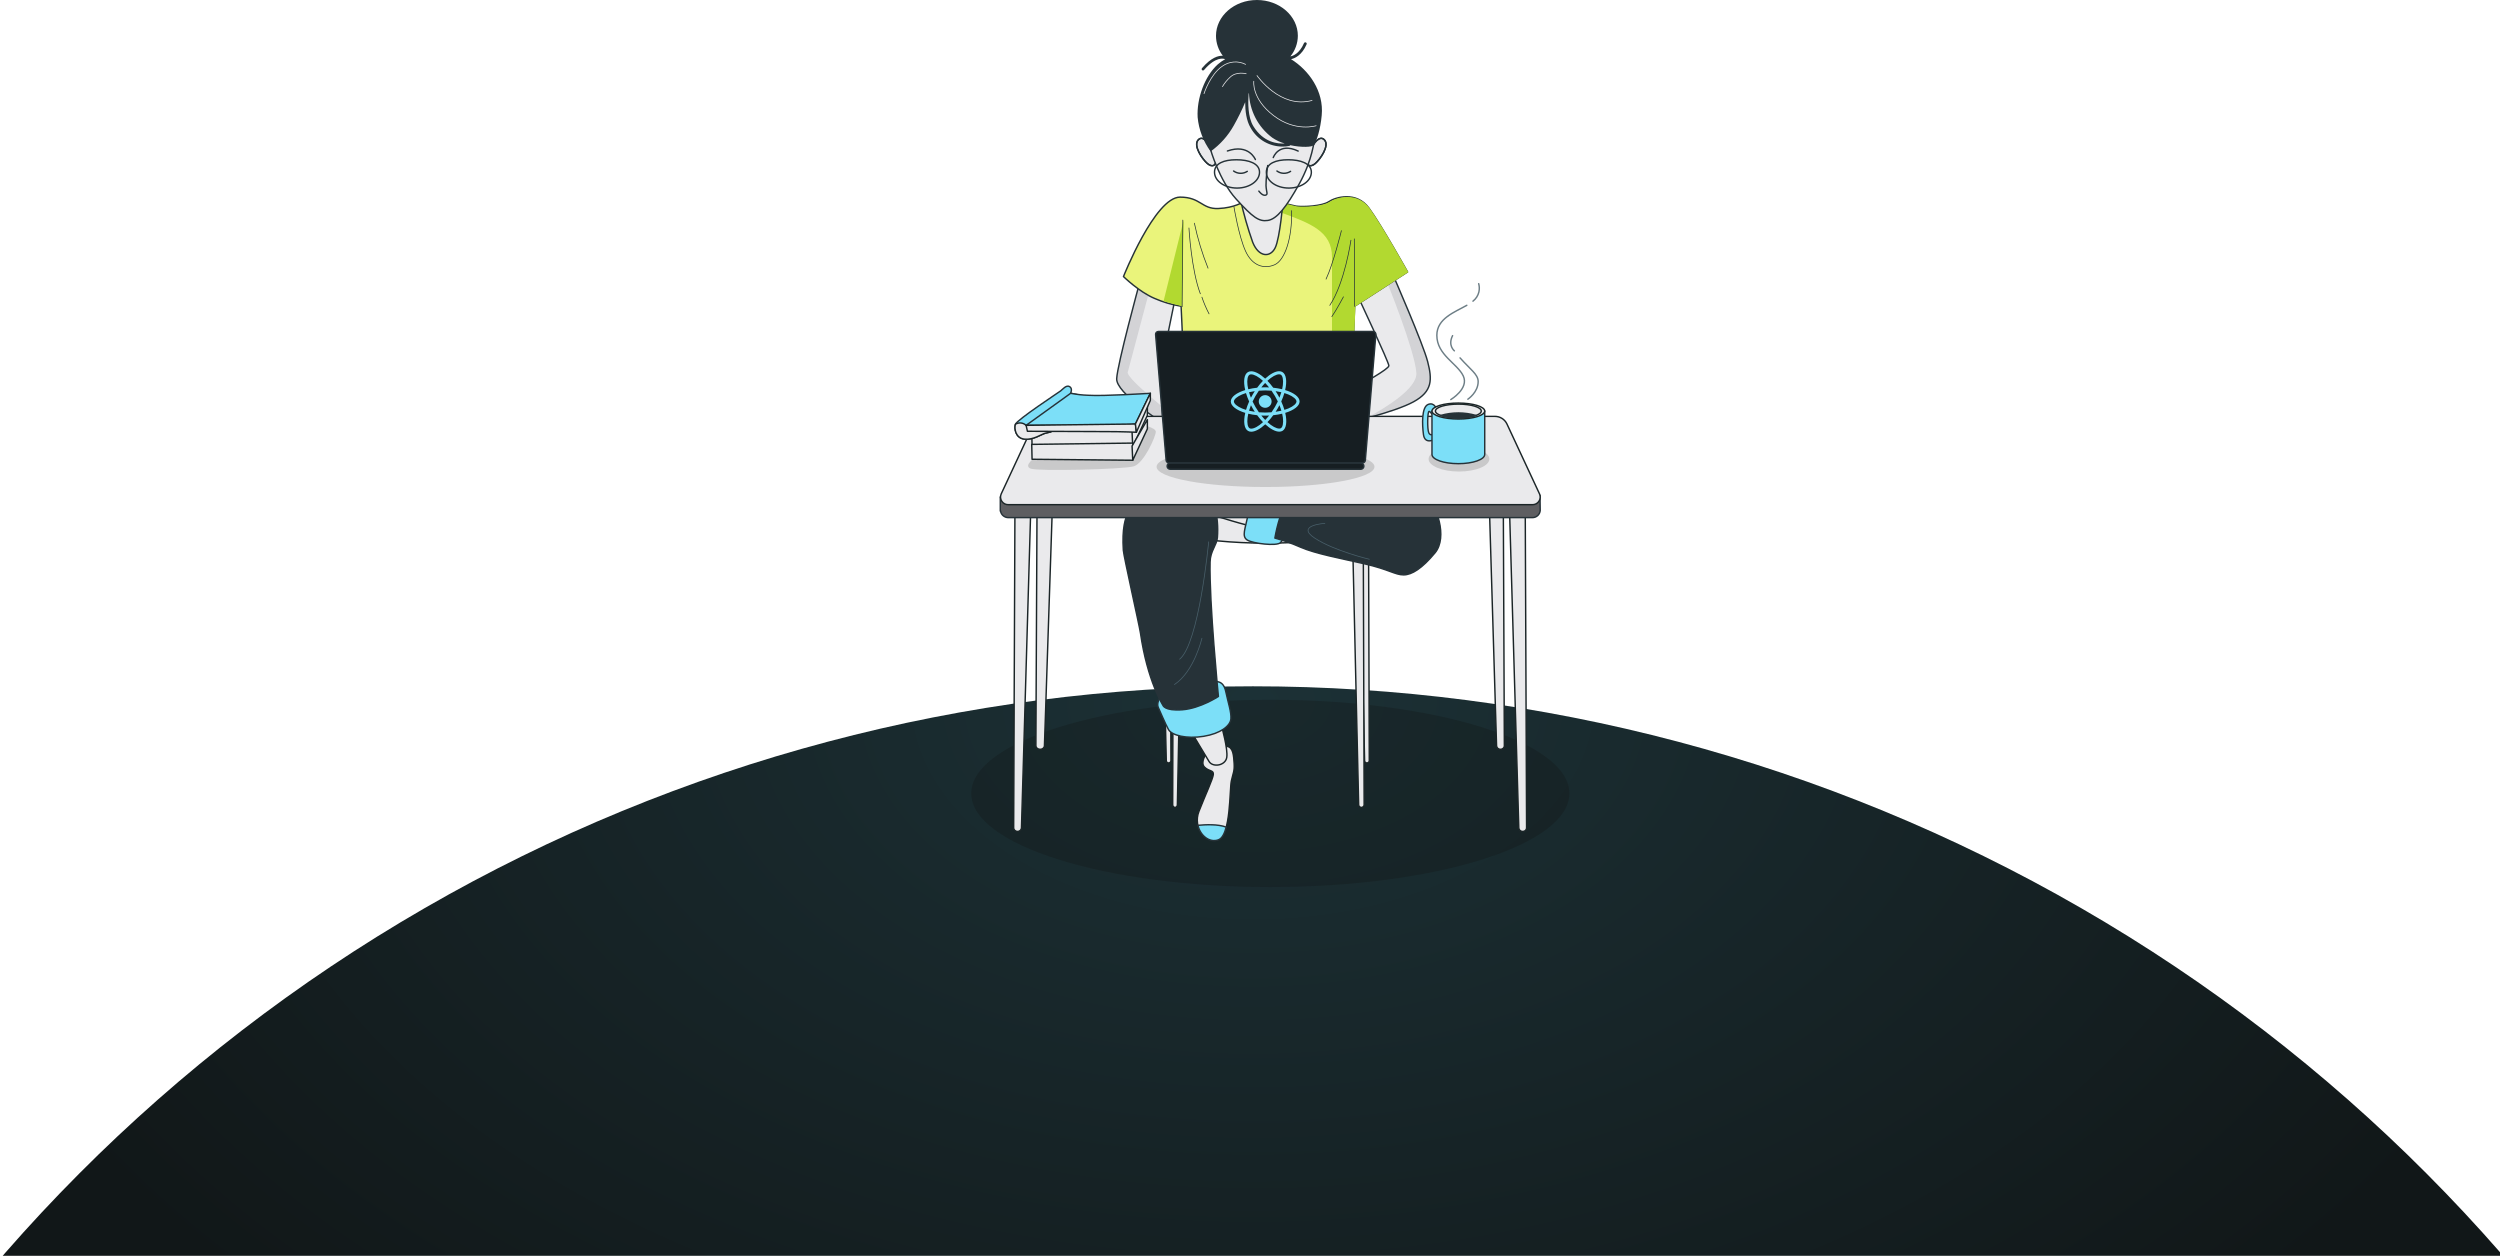 <svg width="1722" height="865" viewBox="0 0 1722 865" fill="none" xmlns="http://www.w3.org/2000/svg">
<g clip-path="url(#clip0_24506_460)">
<ellipse cx="863" cy="1613.22" rx="1141" ry="1140.5" fill="url(#paint0_radial_24506_460)"/>
<ellipse cx="875" cy="546.5" rx="206" ry="64.5" fill="#121414" fill-opacity="0.3"/>
<path d="M935.741 204.929C935.741 204.929 956.65 249.555 956.65 251.911C956.65 254.267 938.097 264.358 934.563 266.479C931.822 268.04 928.997 269.449 926.101 270.7L928.221 291.373C928.221 291.373 960.164 284.09 973.554 276.806C986.944 269.522 986.472 261.296 983.37 249.084C980.268 236.872 959.634 189.674 959.634 189.674L935.741 204.929Z" fill="#EAEAEC"/>
<g style="mix-blend-mode:multiply" opacity="0.5">
<path d="M973.495 276.806C986.885 269.522 986.414 261.296 983.312 249.084C980.21 236.872 959.575 189.674 959.575 189.674L956.238 191.795L955.177 193.758C955.177 193.758 974.437 241.034 975.596 256.78C976.381 267.362 955.079 280.556 941.002 288.095C951.447 285.327 965.662 281.066 973.495 276.806Z" fill="#BBBBBF"/>
</g>
<path d="M935.741 204.929C935.741 204.929 956.65 249.555 956.65 251.911C956.65 254.267 938.097 264.358 934.563 266.479C931.822 268.04 928.997 269.449 926.101 270.7L928.221 291.373C928.221 291.373 960.164 284.09 973.554 276.806C986.944 269.522 986.472 261.296 983.37 249.084C980.268 236.872 959.634 189.674 959.634 189.674L935.741 204.929Z" stroke="#263238" stroke-linecap="round" stroke-linejoin="round"/>
<path d="M784.881 195.074C784.881 195.074 769.626 250.969 769.174 260.844C768.723 270.72 799.468 290.196 800.587 291.374C801.706 292.552 798.84 257.409 798.84 257.409L809.265 206.363L784.881 195.074Z" fill="#EAEAEC"/>
<g style="mix-blend-mode:multiply" opacity="0.5">
<path d="M791.87 199.648L791.536 198.136L784.881 195.074C784.881 195.074 769.626 250.969 769.174 260.844C768.723 270.72 799.468 290.196 800.587 291.374C801.039 291.845 800.862 286.583 800.489 280.085C791.34 272.33 778.205 261.414 776.674 256.82" fill="#BBBBBF"/>
</g>
<path d="M784.881 195.074C784.881 195.074 769.626 250.969 769.174 260.844C768.723 270.72 799.468 290.196 800.587 291.374C801.706 292.552 798.84 257.409 798.84 257.409L809.265 206.363L784.881 195.074Z" stroke="#263238" stroke-linecap="round" stroke-linejoin="round"/>
<path d="M856.521 138.923C856.521 138.923 850.631 143.164 839.146 143.635C827.661 144.107 827.111 135.782 812.838 135.782C795.541 135.782 773.847 190.499 773.847 190.499C773.847 190.499 784.645 201.082 795.227 205.538C801.081 208.103 807.236 209.917 813.545 210.937L815.194 246.885H931.696L933.09 210.937L969.509 187.319C969.509 187.319 951.643 155.376 942.966 143.4C934.288 131.424 919.7 135.88 915.244 138.923C910.787 141.967 897.574 142.693 892.705 141.986C886.353 140.58 880.076 138.857 873.897 136.823C873.897 136.823 866.397 130.579 856.521 138.923Z" fill="#EAF47B" stroke="#263238" stroke-linecap="round" stroke-linejoin="round"/>
<path fill-rule="evenodd" clip-rule="evenodd" d="M814.265 211.001L815.325 151.431L801.46 207.438L814.265 211.001Z" fill="#B2D930"/>
<path fill-rule="evenodd" clip-rule="evenodd" d="M917.474 247.035V177.04C917.474 159.28 902.46 153.777 882.433 146.436C875.465 143.882 867.891 141.105 860.13 137.513L859.36 137.36C868.081 131.675 874.444 136.972 874.444 136.972C880.623 139.007 886.9 140.73 893.252 142.136C898.121 142.843 911.334 142.116 915.791 139.073C920.248 136.03 934.835 131.573 943.513 143.549C952.191 155.525 970.057 187.468 970.057 187.468L933.637 211.087L932.243 247.035H917.474Z" fill="#B2D930"/>
<path d="M814.723 151.606L814.252 211.271" stroke="#263238" stroke-width="0.5" stroke-linecap="round" stroke-linejoin="round"/>
<path d="M818.944 157.025C818.944 157.025 820.593 186.141 826.797 202.358" stroke="#263238" stroke-width="0.5" stroke-linecap="round" stroke-linejoin="round"/>
<path d="M827.877 204.694C829.217 208.651 830.864 212.498 832.805 216.199" stroke="#263238" stroke-width="0.5" stroke-linecap="round" stroke-linejoin="round"/>
<path d="M822.694 153.727C824.922 164.314 828.069 174.686 832.098 184.727" stroke="#263238" stroke-width="0.5" stroke-linecap="round" stroke-linejoin="round"/>
<path d="M923.961 158.89C923.961 158.89 918.326 181.92 913.379 192.266" stroke="#263238" stroke-width="0.5" stroke-linecap="round" stroke-linejoin="round"/>
<path d="M933.09 211.035L932.854 164.525" stroke="#263238" stroke-width="0.5" stroke-linecap="round" stroke-linejoin="round"/>
<path d="M930.518 165.467C930.518 165.467 926.278 194.917 915.951 210.328" stroke="#263238" stroke-width="0.5" stroke-linecap="round" stroke-linejoin="round"/>
<path d="M925.355 204.458C925.355 204.458 920.643 213.391 917.364 218.084" stroke="#263238" stroke-width="0.5" stroke-linecap="round" stroke-linejoin="round"/>
<path d="M849.944 142.457C849.944 142.457 853.243 162.66 857.935 172.987C862.627 183.314 870.853 185.434 877.902 182.391C884.95 179.348 890.114 164.289 889.682 145.088" stroke="#263238" stroke-width="0.5" stroke-linecap="round" stroke-linejoin="round"/>
<path d="M833.276 100.168C833.276 100.168 828.8 92.433 825.285 96.418C821.771 100.404 828.112 109.572 831.627 112.615C835.141 115.658 837.733 113.793 837.517 110.515C837.301 107.236 833.276 100.168 833.276 100.168Z" fill="#EAEAEC" stroke="#1B2527" stroke-linecap="round" stroke-linejoin="round"/>
<path d="M833.276 100.168C833.276 100.168 828.8 92.433 825.285 96.418C821.771 100.404 828.112 109.572 831.627 112.615C835.141 115.658 837.733 113.793 837.517 110.515C837.301 107.236 833.276 100.168 833.276 100.168Z" stroke="#263238" stroke-linecap="round" stroke-linejoin="round"/>
<path d="M904.328 100.168C904.328 100.168 908.785 92.433 912.319 96.418C915.853 100.404 909.491 109.572 905.977 112.615C902.463 115.658 899.852 113.793 900.087 110.515C900.323 107.236 904.328 100.168 904.328 100.168Z" fill="#EAEAEC" stroke="#1B2527" stroke-linecap="round" stroke-linejoin="round"/>
<path d="M904.328 100.168C904.328 100.168 908.785 92.433 912.319 96.418C915.853 100.404 909.491 109.572 905.977 112.615C902.463 115.658 899.852 113.793 900.087 110.515C900.323 107.236 904.328 100.168 904.328 100.168Z" stroke="#263238" stroke-linecap="round" stroke-linejoin="round"/>
<path d="M854.401 137.294C856.619 147.319 859.445 157.199 862.863 166.881C867.104 177.444 875.075 177.443 878.373 170.631C881.671 163.818 883.772 138.433 883.772 138.433C883.772 138.433 861.685 141.515 854.401 137.294Z" fill="#EAEAEC" stroke="#263238" stroke-linecap="round" stroke-linejoin="round"/>
<path d="M833.747 102.759C833.747 102.759 839.853 124.356 851.417 137.058C862.981 149.761 867.123 152.765 873.268 151.842C879.413 150.919 885.951 142.929 895.1 126.319C904.249 109.709 904.917 96.968 905.682 95.79C906.448 94.612 903.719 71.131 890.644 61.02C877.568 50.908 862.922 46.471 850.239 57.505C837.556 68.539 829.506 86.543 833.747 102.759Z" fill="#EAEAEC"/>
<path d="M833.747 102.759C833.747 102.759 839.853 124.356 851.417 137.058C862.981 149.761 867.123 152.765 873.268 151.842C879.413 150.919 885.951 142.929 895.1 126.319C904.249 109.709 904.917 96.968 905.682 95.79C906.448 94.612 903.719 71.131 890.644 61.02C877.568 50.908 862.922 46.471 850.239 57.505C837.556 68.539 829.506 86.543 833.747 102.759Z" stroke="#263238" stroke-linecap="round" stroke-linejoin="round"/>
<path d="M873.209 114.029C872.481 118.614 872.087 123.247 872.031 127.89C872.267 132.582 873.681 133.995 871.56 134.467C869.44 134.938 867.104 131.639 867.104 131.639" stroke="#263238" stroke-linecap="round" stroke-linejoin="round"/>
<path d="M849.709 117.798C851.07 118.781 852.696 119.33 854.374 119.372C856.053 119.414 857.705 118.947 859.113 118.034" stroke="#263238" stroke-linecap="round" stroke-linejoin="round"/>
<path d="M879.551 117.798C880.909 118.779 882.532 119.327 884.207 119.369C885.882 119.411 887.53 118.946 888.936 118.034" stroke="#263238" stroke-linecap="round" stroke-linejoin="round"/>
<path d="M864.709 109.886C864.709 109.886 860.232 98.833 845.448 103.996" stroke="#263238" stroke-linecap="round" stroke-linejoin="round"/>
<path d="M877.018 108.531C877.018 108.531 880.768 97.713 894.158 104.055" stroke="#263238" stroke-linecap="round" stroke-linejoin="round"/>
<path d="M867.555 118.603C867.555 124.65 860.625 129.539 852.065 129.539C843.505 129.539 836.555 124.65 836.555 118.603C836.555 112.556 843.034 110.043 851.594 110.043C860.154 110.043 867.555 112.576 867.555 118.603Z" stroke="#263238" stroke-linecap="round" stroke-linejoin="round"/>
<path d="M903.268 118.603C903.268 124.65 896.318 129.539 887.758 129.539C879.198 129.539 872.267 124.65 872.267 118.603C872.267 112.556 878.726 110.043 887.286 110.043C895.846 110.043 903.268 112.576 903.268 118.603Z" stroke="#263238" stroke-linecap="round" stroke-linejoin="round"/>
<path d="M889.269 40.758C891.606 40.267 896.612 38.343 899.989 30.51C900.041 30.391 900.069 30.264 900.072 30.134C900.074 30.005 900.051 29.876 900.003 29.756C899.956 29.635 899.885 29.525 899.795 29.432C899.705 29.339 899.598 29.265 899.479 29.214C899.239 29.114 898.969 29.112 898.727 29.207C898.486 29.302 898.29 29.488 898.183 29.724C895.081 36.91 890.644 38.5 888.798 38.854C892.101 34.857 893.924 29.844 893.962 24.659C893.962 11.034 881.338 0 865.769 0C850.2 0 837.576 11.034 837.576 24.659C837.586 29.635 839.243 34.467 842.288 38.402C839.323 38.245 834.317 39.502 827.975 46.903C827.794 47.09 827.693 47.34 827.693 47.6C827.693 47.861 827.794 48.11 827.975 48.297C828.157 48.449 828.386 48.532 828.623 48.533C828.766 48.533 828.907 48.501 829.036 48.44C829.165 48.379 829.279 48.29 829.369 48.179C837.478 38.736 842.837 40.326 843.917 40.758C842.084 41.767 840.366 42.971 838.793 44.351C829.742 52.499 824.225 67.911 824.932 80.751C825.727 89.267 828.814 97.408 833.865 104.31C840.439 99.606 845.89 93.504 849.827 86.444C852.761 81.258 855.383 75.902 857.68 70.404C857.68 76.156 858.426 83.107 861.449 88.074C863.631 91.997 866.826 95.263 870.701 97.528C874.576 99.794 878.989 100.977 883.478 100.953C885.028 100.975 886.575 100.824 888.092 100.501C888.225 100.468 888.349 100.407 888.458 100.323C888.566 100.238 888.655 100.132 888.72 100.011C896.298 101.621 903.837 101.483 904.996 99.873C906.861 97.301 909.511 89.271 910.395 79.455C912.005 62.806 901.52 48.356 889.269 40.758ZM863.275 86.876C859.467 80.653 859.584 70.502 860.036 64.671L860.291 64.004C860.472 70.001 862.001 75.88 864.764 81.206C867.527 86.532 871.454 91.167 876.253 94.769C878.904 96.601 881.844 97.975 884.95 98.833C880.14 99.166 870.245 98.244 863.275 86.876V86.876Z" fill="#263238"/>
<path d="M863.609 55.974C863.609 55.974 861.999 67.871 877.116 79.533C892.234 91.195 906.566 86.601 906.566 86.601" stroke="#EAEAEC" stroke-width="0.5" stroke-linecap="round" stroke-linejoin="round"/>
<path d="M865.828 52.047C865.828 52.047 881.75 75.234 903.739 69.187" stroke="#EAEAEC" stroke-width="0.5" stroke-linecap="round" stroke-linejoin="round"/>
<path d="M857.955 44.331C855.444 43.056 852.631 42.496 849.823 42.71C847.015 42.925 844.32 43.907 842.032 45.548C833.57 51.183 829.33 64.494 829.33 64.494" stroke="#EAEAEC" stroke-width="0.5" stroke-linecap="round" stroke-linejoin="round"/>
<path d="M858.367 50.791C858.367 50.791 851.515 48.965 847.274 53.206C845.208 55.079 843.44 57.257 842.032 59.665" stroke="#EAEAEC" stroke-width="0.5" stroke-linecap="round" stroke-linejoin="round"/>
<path d="M714.528 300.472L713.525 513.608C713.525 514.279 713.835 514.923 714.388 515.398C714.941 515.873 715.69 516.139 716.472 516.139V516.139C717.234 516.14 717.966 515.884 718.513 515.428C719.059 514.972 719.377 514.35 719.398 513.696L726.479 300.771L714.528 300.472Z" fill="#EAEAEC" stroke="#1B2527" stroke-linecap="round" stroke-linejoin="round"/>
<path d="M699.09 349.97L698.216 570.178C698.213 570.511 698.281 570.841 698.415 571.149C698.549 571.457 698.746 571.737 698.995 571.972C699.244 572.207 699.541 572.394 699.867 572.52C700.193 572.646 700.542 572.71 700.895 572.708V572.708C701.586 572.708 702.251 572.456 702.751 572.004C703.25 571.553 703.545 570.936 703.574 570.283L709.992 350.251L699.09 349.97Z" fill="#EAEAEC" stroke="#1B2527" stroke-linecap="round" stroke-linejoin="round"/>
<path d="M1035.28 300.472L1036.19 513.608C1036.2 513.939 1036.13 514.268 1036 514.575C1035.86 514.882 1035.67 515.162 1035.42 515.397C1035.17 515.632 1034.88 515.819 1034.55 515.946C1034.23 516.074 1033.88 516.139 1033.53 516.139V516.139C1032.83 516.14 1032.16 515.885 1031.66 515.429C1031.16 514.973 1030.87 514.352 1030.84 513.696L1024.42 300.771L1035.28 300.472Z" fill="#EAEAEC" stroke="#1B2527" stroke-linecap="round" stroke-linejoin="round"/>
<path d="M1050.59 349.97L1051.5 570.178C1051.5 570.511 1051.44 570.841 1051.3 571.149C1051.17 571.457 1050.97 571.737 1050.72 571.972C1050.47 572.207 1050.18 572.394 1049.85 572.52C1049.52 572.646 1049.18 572.71 1048.82 572.708V572.708C1048.13 572.708 1047.47 572.456 1046.97 572.003C1046.48 571.551 1046.19 570.934 1046.16 570.283L1039.73 350.251L1050.59 349.97Z" fill="#EAEAEC" stroke="#1B2527" stroke-linecap="round" stroke-linejoin="round"/>
<path d="M808.258 359.398L807.747 554.126C807.691 554.611 807.827 555.1 808.126 555.488C808.425 555.877 808.864 556.135 809.351 556.209V556.209C809.827 556.143 810.259 555.9 810.56 555.53C810.862 555.159 811.01 554.688 810.974 554.213L814.8 359.625L808.258 359.398Z" fill="#EAEAEC" stroke="#1B2527" stroke-linecap="round" stroke-linejoin="round"/>
<path d="M942.591 352.327L943.152 523.801C943.199 524.216 943.058 524.631 942.757 524.96C942.456 525.288 942.017 525.506 941.533 525.567C941.05 525.506 940.613 525.288 940.315 524.958C940.017 524.629 939.881 524.214 939.935 523.801L936.095 352.468L942.591 352.327Z" fill="#EAEAEC" stroke="#1B2527" stroke-linecap="round" stroke-linejoin="round"/>
<path d="M805.987 352.327L806.548 523.801C806.595 524.216 806.454 524.631 806.153 524.96C805.852 525.288 805.413 525.506 804.929 525.567C804.446 525.506 804.009 525.288 803.711 524.958C803.413 524.629 803.277 524.214 803.331 523.801L799.491 352.468L805.987 352.327Z" fill="#EAEAEC" stroke="#1B2527" stroke-linecap="round" stroke-linejoin="round"/>
<path d="M938.976 359.398L939.614 554.126C939.679 554.611 939.52 555.1 939.171 555.488C938.822 555.877 938.31 556.135 937.741 556.209C937.189 556.139 936.687 555.896 936.337 555.526C935.986 555.156 935.812 554.687 935.849 554.213L931.385 359.625L938.976 359.398Z" fill="#EAEAEC" stroke="#1B2527" stroke-linecap="round" stroke-linejoin="round"/>
<path d="M872.394 374.123C919.408 374.123 957.52 365.468 957.52 354.791C957.52 344.114 919.408 335.459 872.394 335.459C825.38 335.459 787.268 344.114 787.268 354.791C787.268 365.468 825.38 374.123 872.394 374.123Z" fill="#EAEAEC" stroke="#1B2527" stroke-linecap="round" stroke-linejoin="round"/>
<path d="M830.941 518.894C830.941 518.894 826.484 525.242 829.678 528.398C832.873 531.553 836.048 530.299 835.723 533.473C835.398 536.648 830.309 547.407 825.852 558.812C821.395 570.217 830.635 581.622 839.243 578.467C847.851 575.312 846.895 543.605 848.157 537.902C849.42 532.2 850.395 531.249 850.07 525.87C849.745 520.49 849.439 514.788 845.288 514.141C841.137 513.495 832.854 516.689 830.941 518.894Z" fill="#EAEAEC" stroke="#1B2527" stroke-linecap="round" stroke-linejoin="round"/>
<path d="M844.618 569.723C838.879 567.556 830.08 567.994 825.125 568.488C826.79 575.654 833.16 580.691 839.243 578.467C841.787 577.536 843.451 574.152 844.618 569.723Z" fill="#7CDFF8" stroke="#263238" stroke-linecap="round" stroke-linejoin="round"/>
<path d="M821.07 504.96C821.07 504.96 830.309 520.49 832.854 524.596C835.398 528.702 844.025 527.448 844.982 521.745C845.938 516.042 841.462 500.208 841.462 500.208L822.332 504.96H821.07Z" fill="#EAEAEC" stroke="#1B2527" stroke-linecap="round" stroke-linejoin="round"/>
<path d="M799.071 480.249C799.071 480.249 796.508 484.374 797.789 487.225C799.071 490.076 802.572 498.307 804.81 502.432C807.048 506.557 817.244 509.085 829.028 507.184C840.811 505.283 847.526 499.885 847.851 495.133C848.176 490.38 845.938 484.051 844.331 476.447C842.724 468.844 838.592 469.167 832.854 469.167C827.115 469.167 803.853 475.82 799.071 480.249Z" fill="#7CDFF8" stroke="#263238" stroke-linecap="round" stroke-linejoin="round"/>
<path d="M833.504 387.106C833.676 379.313 838.21 375.473 838.554 370.131C839.094 363.07 838.506 355.968 836.813 349.089L828.09 337.246C802.993 337.569 785.011 337.988 784.724 338.083C783.767 338.387 783.117 343.785 782.486 348.214C782.486 348.214 771.831 349.564 773.744 379.027C774.011 383.133 784.762 430.636 785.546 436.054C790.329 469.148 800.984 485.723 800.984 485.723C800.984 485.723 801.94 489.848 814.375 488.898C826.809 487.947 839.243 479.717 839.243 479.717C839.243 479.717 832.854 415.296 833.504 387.106Z" fill="#263238" stroke="#263238" stroke-linecap="round" stroke-linejoin="round"/>
<path d="M804.159 349.089C812.557 349.518 820.889 350.792 829.028 352.89C839.874 356.065 859.004 362.395 863.461 362.395C867.918 362.395 866.655 345.914 866.655 342.759C866.655 339.603 809.267 337.683 802.246 337.683C795.226 337.683 804.159 349.089 804.159 349.089Z" fill="#EAEAEC" stroke="#1B2527" stroke-linecap="round" stroke-linejoin="round"/>
<path d="M866.655 342.759C866.655 342.759 861.548 345.287 859.635 354.791C857.722 364.296 855.178 369.371 859.004 371.899C862.829 374.427 879.415 376.328 881.959 373.8C884.503 371.272 891.524 358.593 892.805 350.362C894.087 342.131 866.655 342.759 866.655 342.759Z" fill="#7CDFF8" stroke="#263238" stroke-linecap="round" stroke-linejoin="round"/>
<path d="M888.329 345.914C885.364 349.296 882.997 353.152 881.328 357.319C879.976 361.682 878.909 366.126 878.133 370.625C884.236 372.288 890.203 374.41 895.981 376.974C906.196 381.403 923.413 384.578 939.979 388.38C956.545 392.181 961.021 395.983 966.76 395.983C972.499 395.983 979.52 391.535 988.453 380.776C997.386 370.017 989.716 347.188 980.801 340.211C971.887 333.235 924.044 327.552 917.674 329.452C911.304 331.353 888.329 345.914 888.329 345.914Z" fill="#263238" stroke="#263238" stroke-linecap="round" stroke-linejoin="round"/>
<path d="M832.528 373.211C832.528 373.211 825.948 443.182 812.519 454.074" stroke="#49606B" stroke-width="0.5" stroke-linecap="round" stroke-linejoin="round"/>
<path d="M827.88 439.627C827.88 439.627 822.658 462.437 808.961 471.505" stroke="#49606B" stroke-width="0.5" stroke-linecap="round" stroke-linejoin="round"/>
<path d="M912.566 360.494C912.566 360.494 892.155 361.768 905.546 370.626C918.936 379.484 943.173 385.205 943.173 385.205" stroke="#49606B" stroke-width="0.5" stroke-linecap="round" stroke-linejoin="round"/>
<path d="M1060.74 341.237L1053.86 335.079L1037.94 300.863C1037.19 299.306 1036 297.995 1034.52 297.083C1033.05 296.171 1031.34 295.695 1029.6 295.712H720.468C718.726 295.692 717.014 296.166 715.534 297.078C714.053 297.99 712.865 299.303 712.108 300.863L692.271 343.481L689 342.283V352.034L689.153 351.92C689.348 353.221 690.012 354.407 691.023 355.257C692.033 356.107 693.32 356.563 694.643 356.54H1055.41C1056.8 356.571 1058.15 356.064 1059.18 355.124C1060.2 354.184 1060.82 352.885 1060.9 351.502L1060.74 341.237Z" fill="#5E5E61" stroke="#263238" stroke-linecap="round" stroke-linejoin="round"/>
<path d="M1055.41 347.625H694.643C693.75 347.66 692.862 347.469 692.063 347.07C691.264 346.671 690.58 346.077 690.076 345.344C689.571 344.611 689.262 343.762 689.177 342.878C689.093 341.993 689.236 341.102 689.593 340.287L712.108 291.948C712.861 290.385 714.048 289.07 715.53 288.157C717.011 287.244 718.725 286.772 720.468 286.797H1029.6C1031.34 286.776 1033.05 287.25 1034.53 288.162C1036.01 289.075 1037.19 290.388 1037.94 291.948L1060.46 340.287C1060.81 341.102 1060.96 341.993 1060.87 342.878C1060.79 343.762 1060.48 344.611 1059.97 345.344C1059.47 346.077 1058.79 346.671 1057.99 347.07C1057.19 347.469 1056.3 347.66 1055.41 347.625V347.625Z" fill="#EAEAEC" stroke="#1B2527" stroke-linecap="round" stroke-linejoin="round"/>
<g style="mix-blend-mode:multiply" opacity="0.5">
<path d="M712.912 315.158C712.912 315.158 704.743 320.727 709.851 322.761C714.959 324.795 773.667 323.274 780.821 321.24C787.976 319.207 796.125 300.445 796.125 297.404C796.125 294.362 785.833 292.176 782.046 292.005C778.258 291.834 728.215 294.856 728.215 294.856L712.912 315.158Z" fill="#A8A8A8"/>
</g>
<g style="mix-blend-mode:multiply" opacity="0.5">
<path d="M1004.94 324.795C1016.5 324.795 1025.87 320.931 1025.87 316.165C1025.87 311.399 1016.5 307.535 1004.94 307.535C993.384 307.535 984.015 311.399 984.015 316.165C984.015 320.931 993.384 324.795 1004.94 324.795Z" fill="#A8A8A8"/>
</g>
<g style="mix-blend-mode:multiply" opacity="0.5">
<path d="M871.706 335.459C913.152 335.459 946.751 329.213 946.751 321.507C946.751 313.801 913.152 307.554 871.706 307.554C830.259 307.554 796.661 313.801 796.661 321.507C796.661 329.213 830.259 335.459 871.706 335.459Z" fill="#A8A8A8"/>
</g>
<path d="M989.639 282.216C989.639 282.216 988.262 276.76 983.69 278.585C979.118 280.41 979.577 292.461 980.476 299.285C981.375 306.11 987.573 302.916 987.573 302.916V298.829C987.573 298.829 985.297 300.635 984.149 298.145C983.001 295.655 983.231 283.128 984.378 283.356C985.526 283.584 987.803 287.443 987.803 287.443C987.803 287.443 988.491 287.006 989.639 282.216Z" fill="#7CDFF8" stroke="#263238" stroke-linecap="round" stroke-linejoin="round"/>
<path d="M986.348 283.128V313.01C986.348 316.526 994.478 319.378 1004.52 319.378C1014.56 319.378 1022.68 316.526 1022.68 313.01V283.128H986.348Z" fill="#7CDFF8" stroke="#263238" stroke-linecap="round" stroke-linejoin="round"/>
<path d="M1022.68 283.128C1022.68 286.169 1014.55 288.622 1004.52 288.622C994.498 288.622 986.348 286.169 986.348 283.128C986.348 280.087 994.478 277.635 1004.52 277.635C1014.56 277.635 1022.68 280.106 1022.68 283.128Z" fill="#EAEAEC" stroke="#1B2527" stroke-linecap="round" stroke-linejoin="round"/>
<path d="M1020.3 283.128C1020.3 285.77 1013.23 287.899 1004.52 287.899C995.818 287.899 988.72 285.77 988.72 283.128C988.72 280.485 995.798 278.356 1004.52 278.356C1013.24 278.356 1020.3 280.485 1020.3 283.128Z" fill="#EAEAEC" stroke="#1B2527" stroke-linecap="round" stroke-linejoin="round"/>
<path d="M992.336 286.169C1000.29 288.475 1008.74 288.475 1016.69 286.169C1008.74 283.863 1000.29 283.863 992.336 286.169V286.169Z" fill="#263238" stroke="#263238" stroke-linecap="round" stroke-linejoin="round"/>
<path d="M710.655 296.776L710.884 307.003L780.228 307.687V295.864L710.655 296.776Z" fill="#EAEAEC" stroke="#1B2527" stroke-linecap="round" stroke-linejoin="round"/>
<path d="M780.228 307.687L790.31 286.094V279.726L779.769 297.917L780.228 307.687Z" fill="#EAEAEC" stroke="#1B2527" stroke-linecap="round" stroke-linejoin="round"/>
<path d="M710.655 306.09L710.884 316.336L780.228 317.02V305.197L710.655 306.09Z" fill="#EAEAEC" stroke="#1B2527" stroke-linecap="round" stroke-linejoin="round"/>
<path d="M780.228 317.021L790.31 295.408V289.04L779.769 307.231L780.228 317.021Z" fill="#EAEAEC" stroke="#1B2527" stroke-linecap="round" stroke-linejoin="round"/>
<path d="M737.436 270.849C737.436 270.849 739.043 267.674 736.747 266.305C734.452 264.937 731.946 268.206 730.568 269.252C729.191 270.297 700.363 289.268 699.445 292.233C698.526 295.199 699.445 301.738 705.624 302.46C711.802 303.182 717.292 299.057 720.047 298.373C722.802 297.689 723.873 297.461 723.873 297.461L742.869 271.989L737.436 270.849Z" fill="#7CDFF8" stroke="#263238" stroke-linecap="round" stroke-linejoin="round"/>
<path d="M705.623 302.479C711.802 303.163 717.292 299.077 720.047 298.392C722.802 297.708 723.873 297.48 723.873 297.48L724.562 296.548L706.714 292.937C705.744 292.029 704.496 291.468 703.169 291.344C701.842 291.22 700.511 291.54 699.387 292.252C698.526 295.18 699.445 301.776 705.623 302.479Z" fill="#EAEAEC" stroke="#1B2527" stroke-linecap="round" stroke-linejoin="round"/>
<path d="M706.771 292.974H760.334C777.053 292.974 782.084 292.062 782.084 292.062L792.376 270.905C792.376 270.905 759.856 272.958 749.813 272.274C745.663 272.155 741.529 271.697 737.455 270.905L706.771 292.974Z" fill="#7CDFF8" stroke="#263238" stroke-linecap="round" stroke-linejoin="round"/>
<path d="M706.771 292.975L707.689 297.061C707.689 297.061 751.171 297.29 762.61 297.29C774.05 297.29 782.754 297.746 782.754 297.746L782.065 292.043L706.771 292.975Z" fill="#EAEAEC" stroke="#1B2527" stroke-linecap="round" stroke-linejoin="round"/>
<path d="M782.753 297.689L792.356 275.848V270.848L782.065 292.005L782.753 297.689Z" fill="#EAEAEC" stroke="#1B2527" stroke-linecap="round" stroke-linejoin="round"/>
<path d="M937.243 323.236H806.111C805.82 323.239 805.532 323.184 805.263 323.075C804.994 322.967 804.749 322.806 804.543 322.603C804.336 322.399 804.173 322.158 804.061 321.891C803.949 321.625 803.892 321.339 803.892 321.05C803.892 320.762 803.949 320.476 804.061 320.209C804.173 319.943 804.336 319.701 804.543 319.498C804.749 319.295 804.994 319.134 805.263 319.025C805.532 318.916 805.82 318.862 806.111 318.864H937.243C937.533 318.862 937.82 318.917 938.088 319.025C938.356 319.134 938.6 319.295 938.804 319.499C939.009 319.702 939.171 319.944 939.281 320.211C939.39 320.477 939.446 320.762 939.443 321.05C939.446 321.338 939.39 321.623 939.281 321.89C939.171 322.156 939.009 322.398 938.804 322.602C938.6 322.805 938.356 322.966 938.088 323.075C937.82 323.184 937.533 323.239 937.243 323.236V323.236Z" fill="#161E22" stroke="#263238" stroke-linecap="round" stroke-linejoin="round"/>
<path d="M938.506 318.826H805.135C804.647 318.827 804.177 318.643 803.821 318.311C803.466 317.978 803.251 317.524 803.222 317.04L795.972 230.455C795.939 230.187 795.965 229.915 796.046 229.657C796.128 229.4 796.263 229.162 796.444 228.961C796.625 228.759 796.847 228.598 797.096 228.489C797.344 228.379 797.613 228.324 797.885 228.326H945.775C946.047 228.324 946.316 228.379 946.564 228.489C946.813 228.598 947.035 228.759 947.216 228.961C947.397 229.162 947.532 229.4 947.614 229.657C947.695 229.915 947.721 230.187 947.688 230.455L940.438 317.04C940.408 317.527 940.191 317.985 939.832 318.317C939.472 318.65 938.997 318.832 938.506 318.826Z" fill="#161E22" stroke="#263238" stroke-linecap="round" stroke-linejoin="round"/>
<path d="M1014.58 207.435C1016.63 205.849 1018.07 203.616 1018.66 201.105C1019.09 199.223 1019.04 197.263 1018.52 195.403" stroke="#6C7D85" stroke-linecap="round" stroke-linejoin="round"/>
<path d="M999.318 275.22C999.318 275.22 1012.04 267.617 1007.89 258.93C1003.74 250.243 989.696 244.483 989.696 230.949C989.696 219.278 1002.19 214.963 1010.34 210.286" stroke="#6C7D85" stroke-linecap="round" stroke-linejoin="round"/>
<path d="M1011.06 274.973C1011.06 274.973 1018.16 270.278 1018.16 262.826C1018.16 257.827 1012.79 254.558 1005.69 246.517" stroke="#6C7D85" stroke-linecap="round" stroke-linejoin="round"/>
<path d="M1001.77 241.651C1001.77 241.651 997.117 238.02 1000.54 231.196" stroke="#6C7D85" stroke-linecap="round" stroke-linejoin="round"/>
<path fill-rule="evenodd" clip-rule="evenodd" d="M885.206 268.674C891.234 270.497 895.165 273.435 895.165 276.536C895.165 279.627 891.253 282.565 885.264 284.388C886.664 290.436 886.056 295.254 883.341 296.8C882.704 297.163 881.97 297.334 881.158 297.334C878.502 297.334 875.024 295.483 871.508 292.259C867.992 295.503 864.514 297.372 861.858 297.372C861.046 297.372 860.312 297.201 859.684 296.838C856.96 295.293 856.342 290.465 857.733 284.397C851.705 282.575 847.773 279.636 847.773 276.536C847.773 273.445 851.686 270.516 857.694 268.684C856.294 262.635 856.902 257.817 859.617 256.271C860.254 255.909 860.988 255.737 861.8 255.737V255.728C864.456 255.728 867.934 257.578 871.45 260.803C874.966 257.559 878.444 255.689 881.1 255.689V255.699C881.898 255.7 882.629 255.872 883.254 256.233C885.979 257.779 886.597 262.606 885.206 268.674ZM881.091 257.817C879.082 257.822 876.13 259.405 872.986 262.292C874.348 263.694 875.7 265.297 877.004 267.062C879.178 267.291 881.245 267.644 883.139 268.102C883.351 267.138 883.525 266.194 883.631 265.297C884.076 261.652 883.506 258.819 882.192 258.075C881.892 257.912 881.535 257.827 881.091 257.827V257.817ZM869.914 262.301C866.765 259.429 863.799 257.855 861.8 257.855V257.865C861.355 257.865 860.979 257.941 860.689 258.113C859.385 258.866 858.824 261.7 859.278 265.345C859.394 266.232 859.559 267.157 859.781 268.111C861.674 267.644 863.741 267.291 865.925 267.062C867.209 265.297 868.562 263.704 869.914 262.301ZM881.284 273.941C881.786 272.672 882.231 271.403 882.588 270.172C881.323 269.867 879.999 269.619 878.627 269.418C879.101 270.144 879.574 270.888 880.018 271.651C880.472 272.414 880.888 273.177 881.284 273.941ZM875.836 283.977C876.637 282.842 877.41 281.621 878.164 280.333C878.888 279.083 879.555 277.805 880.163 276.526C879.555 275.248 878.888 273.979 878.154 272.729C877.401 271.451 876.618 270.239 875.816 269.104C874.387 268.989 872.928 268.922 871.469 268.922C870.001 268.922 868.542 268.989 867.103 269.113C866.301 270.248 865.528 271.47 864.775 272.758C864.05 274.007 863.374 275.286 862.775 276.564C863.384 277.843 864.05 279.112 864.785 280.362C865.538 281.64 866.321 282.852 867.122 283.987C868.552 284.101 870.011 284.168 871.469 284.168C872.938 284.168 874.396 284.101 875.836 283.977ZM882.617 282.89C882.25 281.65 881.806 280.371 881.284 279.093C880.888 279.856 880.472 280.629 880.028 281.392C879.584 282.165 879.11 282.918 878.637 283.653C880.018 283.453 881.351 283.195 882.617 282.89ZM868.803 286.219C869.692 287.336 870.59 288.357 871.489 289.272C872.377 288.357 873.276 287.336 874.145 286.219C873.266 286.267 872.368 286.286 871.46 286.286C870.561 286.286 869.673 286.258 868.803 286.219ZM860.341 282.899C861.607 283.205 862.93 283.453 864.302 283.653C863.828 282.928 863.365 282.184 862.911 281.421C862.457 280.657 862.041 279.894 861.645 279.131C861.143 280.4 860.698 281.669 860.341 282.899ZM874.126 266.852C873.237 265.736 872.339 264.715 871.44 263.799C870.552 264.715 869.653 265.736 868.784 266.852C869.663 266.804 870.561 266.785 871.469 266.785C872.368 266.785 873.256 266.814 874.126 266.852ZM862.901 271.68C863.345 270.907 863.819 270.153 864.292 269.418C862.911 269.619 861.578 269.876 860.312 270.172C860.679 271.412 861.124 272.691 861.645 273.969C862.041 273.206 862.457 272.443 862.901 271.68ZM849.918 276.536C849.918 278.034 852.13 279.923 855.55 281.363C856.39 281.716 857.298 282.041 858.255 282.336C858.795 280.476 859.51 278.539 860.399 276.555C859.501 274.561 858.776 272.615 858.226 270.745C857.289 271.04 856.38 271.355 855.55 271.708C852.13 273.139 849.918 275.038 849.918 276.536ZM859.307 287.775C858.863 291.419 859.433 294.253 860.747 294.997C861.037 295.159 861.404 295.245 861.838 295.254C863.848 295.254 866.804 293.671 869.953 290.78C868.591 289.377 867.238 287.775 865.934 286.01C863.761 285.781 861.693 285.428 859.8 284.97C859.588 285.933 859.414 286.878 859.307 287.775ZM882.25 294.959C883.554 294.205 884.114 291.371 883.66 287.727C883.554 286.84 883.38 285.914 883.158 284.951C881.265 285.418 879.197 285.771 877.014 286C875.729 287.765 874.377 289.358 873.025 290.761C876.174 293.633 879.139 295.207 881.139 295.207C881.583 295.207 881.96 295.13 882.25 294.959ZM884.703 282.327C885.641 282.031 886.549 281.716 887.379 281.363C890.799 279.932 893.011 278.034 893.021 276.536C893.021 275.038 890.809 273.149 887.389 271.708C886.539 271.355 885.631 271.031 884.675 270.735C884.134 272.595 883.419 274.532 882.53 276.517C883.428 278.511 884.153 280.457 884.703 282.327ZM875.874 276.536C875.874 278.944 873.898 280.896 871.46 280.896C869.022 280.896 867.045 278.944 867.045 276.536C867.045 274.128 869.022 272.176 871.46 272.176C873.898 272.176 875.874 274.128 875.874 276.536Z" fill="#7CDFF8"/>
</g>
<defs>
<radialGradient id="paint0_radial_24506_460" cx="0" cy="0" r="1" gradientUnits="userSpaceOnUse" gradientTransform="translate(863 481.724) rotate(90) scale(605.5 945.203)">
<stop stop-color="#1C3136"/>
<stop offset="1" stop-color="#111718"/>
</radialGradient>
<clipPath id="clip0_24506_460">
<rect width="1722" height="865" fill="white"/>
</clipPath>
</defs>
</svg>
